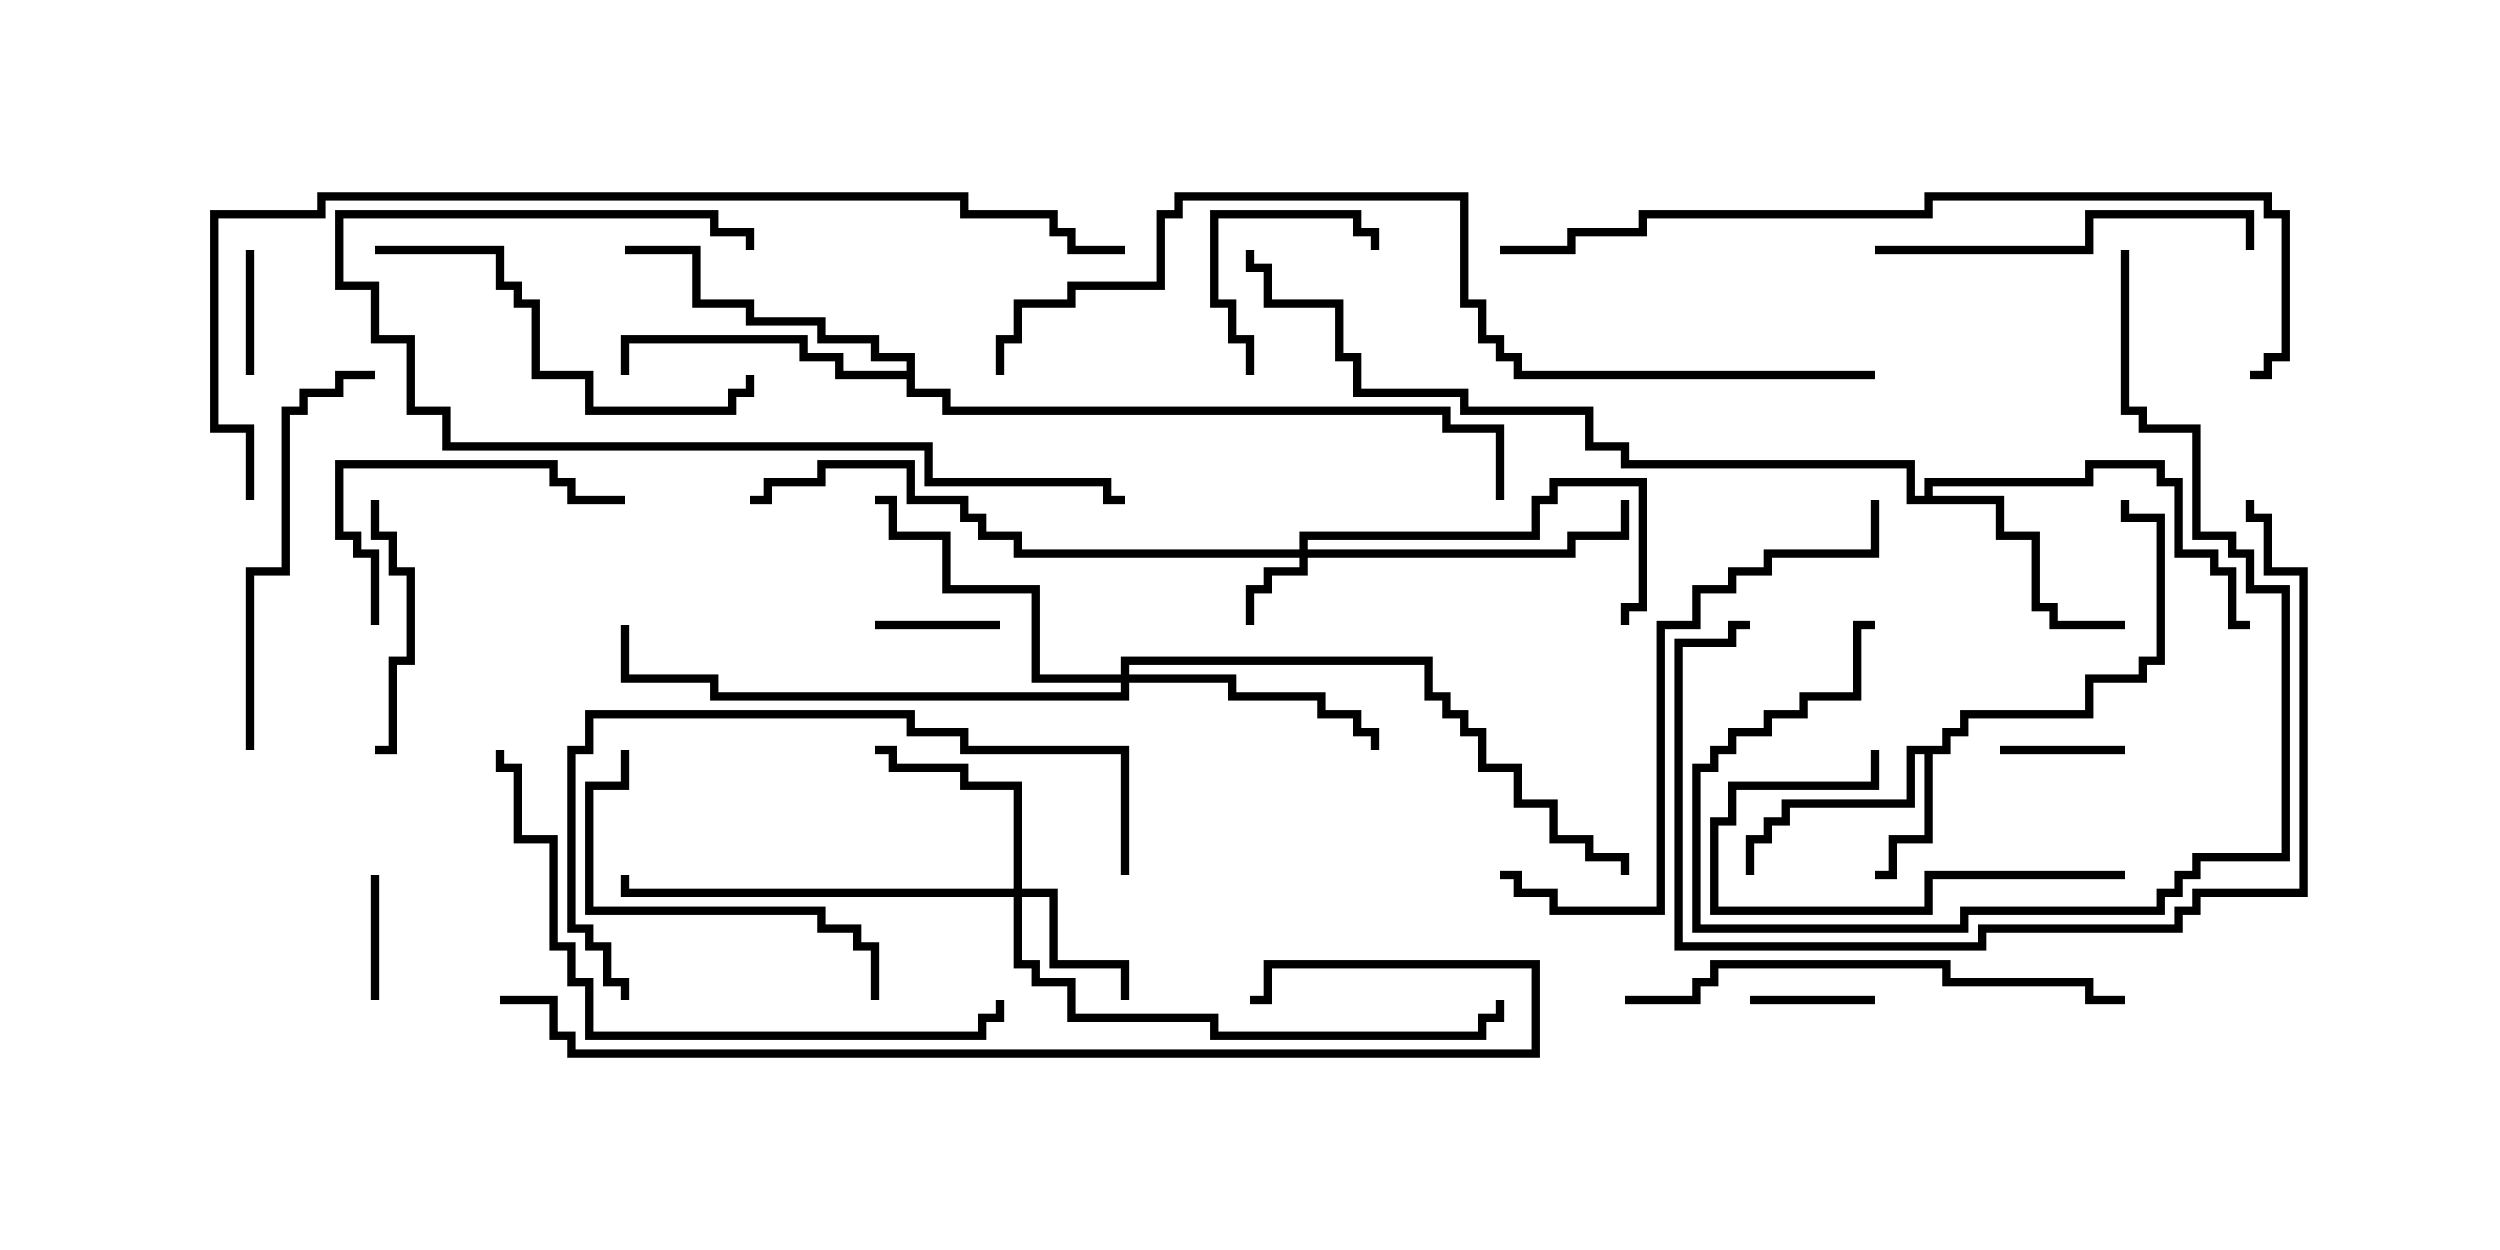 <svg version="1.1" width="30" height="15" xmlns="http://www.w3.org/2000/svg"><path d="M23.307,8.95L23.307,8.736L23.521,8.736L23.521,8.521L25.021,8.521L25.021,8.093L25.664,8.093L25.664,7.879L25.879,7.879L25.879,6.264L25.45,6.264L25.45,6L25.55,6L25.55,6.164L25.979,6.164L25.979,7.979L25.764,7.979L25.764,8.193L25.121,8.193L25.121,8.621L23.621,8.621L23.621,8.836L23.407,8.836L23.407,9.05L23.193,9.05L23.193,10.121L22.764,10.121L22.764,10.55L22.5,10.55L22.5,10.45L22.664,10.45L22.664,10.021L23.093,10.021L23.093,9.05L22.979,9.05L22.979,9.693L21.479,9.693L21.479,9.907L21.264,9.907L21.264,10.121L21.05,10.121L21.05,10.5L20.95,10.5L20.95,10.021L21.164,10.021L21.164,9.807L21.379,9.807L21.379,9.593L22.879,9.593L22.879,8.95z" stroke="none"/><path d="M23.093,5.95L23.093,5.736L25.021,5.736L25.021,5.521L25.979,5.521L25.979,5.736L26.193,5.736L26.193,6.593L26.621,6.593L26.621,6.807L26.836,6.807L26.836,7.45L27,7.45L27,7.55L26.736,7.55L26.736,6.907L26.521,6.907L26.521,6.693L26.093,6.693L26.093,5.836L25.879,5.836L25.879,5.621L25.121,5.621L25.121,5.836L23.193,5.836L23.193,5.95L24.05,5.95L24.05,6.379L24.479,6.379L24.479,7.236L24.693,7.236L24.693,7.45L25.5,7.45L25.5,7.55L24.593,7.55L24.593,7.336L24.379,7.336L24.379,6.479L23.95,6.479L23.95,6.05L22.879,6.05L22.879,5.621L19.45,5.621L19.45,5.407L19.021,5.407L19.021,4.979L17.521,4.979L17.521,4.764L16.236,4.764L16.236,4.336L16.021,4.336L16.021,3.693L15.164,3.693L15.164,3.264L14.95,3.264L14.95,3L15.05,3L15.05,3.164L15.264,3.164L15.264,3.593L16.121,3.593L16.121,4.236L16.336,4.236L16.336,4.664L17.621,4.664L17.621,4.879L19.121,4.879L19.121,5.307L19.55,5.307L19.55,5.521L22.979,5.521L22.979,5.95z" stroke="none"/><path d="M10.879,4.45L10.879,4.336L10.45,4.336L10.45,4.121L9.807,4.121L9.807,3.907L8.95,3.907L8.95,3.693L8.307,3.693L8.307,3.05L7.5,3.05L7.5,2.95L8.407,2.95L8.407,3.593L9.05,3.593L9.05,3.807L9.907,3.807L9.907,4.021L10.55,4.021L10.55,4.236L10.979,4.236L10.979,4.664L11.407,4.664L11.407,4.879L17.407,4.879L17.407,5.093L18.05,5.093L18.05,6L17.95,6L17.95,5.193L17.307,5.193L17.307,4.979L11.307,4.979L11.307,4.764L10.879,4.764L10.879,4.55L10.021,4.55L10.021,4.336L9.593,4.336L9.593,4.121L7.55,4.121L7.55,4.5L7.45,4.5L7.45,4.021L9.693,4.021L9.693,4.236L10.121,4.236L10.121,4.45z" stroke="none"/><path d="M15.593,6.593L15.593,6.379L18.379,6.379L18.379,5.95L18.593,5.95L18.593,5.736L19.764,5.736L19.764,7.336L19.55,7.336L19.55,7.5L19.45,7.5L19.45,7.236L19.664,7.236L19.664,5.836L18.693,5.836L18.693,6.05L18.479,6.05L18.479,6.479L15.693,6.479L15.693,6.593L18.807,6.593L18.807,6.379L19.45,6.379L19.45,6L19.55,6L19.55,6.479L18.907,6.479L18.907,6.693L15.693,6.693L15.693,6.907L15.264,6.907L15.264,7.121L15.05,7.121L15.05,7.5L14.95,7.5L14.95,7.021L15.164,7.021L15.164,6.807L15.593,6.807L15.593,6.693L12.164,6.693L12.164,6.479L11.736,6.479L11.736,6.264L11.521,6.264L11.521,6.05L10.879,6.05L10.879,5.621L9.907,5.621L9.907,5.836L9.264,5.836L9.264,6.05L9,6.05L9,5.95L9.164,5.95L9.164,5.736L9.807,5.736L9.807,5.521L10.979,5.521L10.979,5.95L11.621,5.95L11.621,6.164L11.836,6.164L11.836,6.379L12.264,6.379L12.264,6.593z" stroke="none"/><path d="M12.164,10.664L12.164,9.479L11.521,9.479L11.521,9.264L10.664,9.264L10.664,9.05L10.5,9.05L10.5,8.95L10.764,8.95L10.764,9.164L11.621,9.164L11.621,9.379L12.264,9.379L12.264,10.664L12.693,10.664L12.693,11.521L13.55,11.521L13.55,12L13.45,12L13.45,11.621L12.593,11.621L12.593,10.764L12.264,10.764L12.264,11.521L12.479,11.521L12.479,11.736L12.907,11.736L12.907,12.164L14.621,12.164L14.621,12.379L17.736,12.379L17.736,12.164L17.95,12.164L17.95,12L18.05,12L18.05,12.264L17.836,12.264L17.836,12.479L14.521,12.479L14.521,12.264L12.807,12.264L12.807,11.836L12.379,11.836L12.379,11.621L12.164,11.621L12.164,10.764L7.45,10.764L7.45,10.5L7.55,10.5L7.55,10.664z" stroke="none"/><path d="M13.45,8.093L13.45,7.879L17.193,7.879L17.193,8.307L17.407,8.307L17.407,8.521L17.621,8.521L17.621,8.736L17.836,8.736L17.836,9.164L18.264,9.164L18.264,9.593L18.693,9.593L18.693,10.021L19.121,10.021L19.121,10.236L19.55,10.236L19.55,10.5L19.45,10.5L19.45,10.336L19.021,10.336L19.021,10.121L18.593,10.121L18.593,9.693L18.164,9.693L18.164,9.264L17.736,9.264L17.736,8.836L17.521,8.836L17.521,8.621L17.307,8.621L17.307,8.407L17.093,8.407L17.093,7.979L13.55,7.979L13.55,8.093L14.836,8.093L14.836,8.307L15.907,8.307L15.907,8.521L16.336,8.521L16.336,8.736L16.55,8.736L16.55,9L16.45,9L16.45,8.836L16.236,8.836L16.236,8.621L15.807,8.621L15.807,8.407L14.736,8.407L14.736,8.193L13.55,8.193L13.55,8.407L8.521,8.407L8.521,8.193L7.45,8.193L7.45,7.5L7.55,7.5L7.55,8.093L8.621,8.093L8.621,8.307L13.45,8.307L13.45,8.193L12.379,8.193L12.379,7.121L11.307,7.121L11.307,6.479L10.664,6.479L10.664,6.05L10.5,6.05L10.5,5.95L10.764,5.95L10.764,6.379L11.407,6.379L11.407,7.021L12.479,7.021L12.479,8.093z" stroke="none"/><path d="M4.55,12L4.45,12L4.45,10.5L4.55,10.5z" stroke="none"/><path d="M22.5,11.95L22.5,12.05L21,12.05L21,11.95z" stroke="none"/><path d="M3.05,4.5L2.95,4.5L2.95,3L3.05,3z" stroke="none"/><path d="M24,9.05L24,8.95L25.5,8.95L25.5,9.05z" stroke="none"/><path d="M10.5,7.55L10.5,7.45L12,7.45L12,7.55z" stroke="none"/><path d="M15.05,4.5L14.95,4.5L14.95,4.121L14.736,4.121L14.736,3.693L14.521,3.693L14.521,2.521L16.336,2.521L16.336,2.736L16.55,2.736L16.55,3L16.45,3L16.45,2.836L16.236,2.836L16.236,2.621L14.621,2.621L14.621,3.593L14.836,3.593L14.836,4.021L15.05,4.021z" stroke="none"/><path d="M4.5,9.05L4.5,8.95L4.664,8.95L4.664,7.879L4.879,7.879L4.879,6.907L4.664,6.907L4.664,6.479L4.45,6.479L4.45,6L4.55,6L4.55,6.379L4.764,6.379L4.764,6.807L4.979,6.807L4.979,7.979L4.764,7.979L4.764,9.05z" stroke="none"/><path d="M4.55,7.5L4.45,7.5L4.45,6.693L4.236,6.693L4.236,6.479L4.021,6.479L4.021,5.521L6.693,5.521L6.693,5.736L6.907,5.736L6.907,5.95L7.5,5.95L7.5,6.05L6.807,6.05L6.807,5.836L6.593,5.836L6.593,5.621L4.121,5.621L4.121,6.379L4.336,6.379L4.336,6.593L4.55,6.593z" stroke="none"/><path d="M25.5,10.45L25.5,10.55L23.193,10.55L23.193,10.979L20.521,10.979L20.521,9.807L20.736,9.807L20.736,9.379L22.45,9.379L22.45,9L22.55,9L22.55,9.479L20.836,9.479L20.836,9.907L20.621,9.907L20.621,10.879L23.093,10.879L23.093,10.45z" stroke="none"/><path d="M7.45,9L7.55,9L7.55,9.479L7.121,9.479L7.121,10.879L9.907,10.879L9.907,11.093L10.336,11.093L10.336,11.307L10.55,11.307L10.55,12L10.45,12L10.45,11.407L10.236,11.407L10.236,11.193L9.807,11.193L9.807,10.979L7.021,10.979L7.021,9.379L7.45,9.379z" stroke="none"/><path d="M22.5,3.05L22.5,2.95L25.021,2.95L25.021,2.521L27.05,2.521L27.05,3L26.95,3L26.95,2.621L25.121,2.621L25.121,3.05z" stroke="none"/><path d="M4.5,3.05L4.5,2.95L6.05,2.95L6.05,3.379L6.264,3.379L6.264,3.593L6.479,3.593L6.479,4.45L7.121,4.45L7.121,4.879L8.736,4.879L8.736,4.664L8.95,4.664L8.95,4.5L9.05,4.5L9.05,4.764L8.836,4.764L8.836,4.979L7.021,4.979L7.021,4.55L6.379,4.55L6.379,3.693L6.164,3.693L6.164,3.479L5.95,3.479L5.95,3.05z" stroke="none"/><path d="M3.05,9L2.95,9L2.95,6.807L3.379,6.807L3.379,4.879L3.593,4.879L3.593,4.664L4.021,4.664L4.021,4.45L4.5,4.45L4.5,4.55L4.121,4.55L4.121,4.764L3.693,4.764L3.693,4.979L3.479,4.979L3.479,6.907L3.05,6.907z" stroke="none"/><path d="M25.45,3L25.55,3L25.55,4.879L25.764,4.879L25.764,5.093L26.407,5.093L26.407,6.379L26.836,6.379L26.836,6.593L27.05,6.593L27.05,7.021L27.479,7.021L27.479,10.336L26.407,10.336L26.407,10.55L26.193,10.55L26.193,10.764L25.979,10.764L25.979,10.979L23.621,10.979L23.621,11.193L20.307,11.193L20.307,9.164L20.521,9.164L20.521,8.95L20.736,8.95L20.736,8.736L21.164,8.736L21.164,8.521L21.593,8.521L21.593,8.307L22.236,8.307L22.236,7.45L22.5,7.45L22.5,7.55L22.336,7.55L22.336,8.407L21.693,8.407L21.693,8.621L21.264,8.621L21.264,8.836L20.836,8.836L20.836,9.05L20.621,9.05L20.621,9.264L20.407,9.264L20.407,11.093L23.521,11.093L23.521,10.879L25.879,10.879L25.879,10.664L26.093,10.664L26.093,10.45L26.307,10.45L26.307,10.236L27.379,10.236L27.379,7.121L26.95,7.121L26.95,6.693L26.736,6.693L26.736,6.479L26.307,6.479L26.307,5.193L25.664,5.193L25.664,4.979L25.45,4.979z" stroke="none"/><path d="M13.5,5.95L13.5,6.05L13.236,6.05L13.236,5.836L11.093,5.836L11.093,5.407L5.307,5.407L5.307,4.979L4.879,4.979L4.879,4.121L4.45,4.121L4.45,3.479L4.021,3.479L4.021,2.521L8.621,2.521L8.621,2.736L9.05,2.736L9.05,3L8.95,3L8.95,2.836L8.521,2.836L8.521,2.621L4.121,2.621L4.121,3.379L4.55,3.379L4.55,4.021L4.979,4.021L4.979,4.879L5.407,4.879L5.407,5.307L11.193,5.307L11.193,5.736L13.336,5.736L13.336,5.95z" stroke="none"/><path d="M19.5,12.05L19.5,11.95L20.307,11.95L20.307,11.736L20.521,11.736L20.521,11.521L23.407,11.521L23.407,11.736L25.121,11.736L25.121,11.95L25.5,11.95L25.5,12.05L25.021,12.05L25.021,11.836L23.307,11.836L23.307,11.621L20.621,11.621L20.621,11.836L20.407,11.836L20.407,12.05z" stroke="none"/><path d="M13.55,10.5L13.45,10.5L13.45,9.05L11.521,9.05L11.521,8.836L10.879,8.836L10.879,8.621L7.121,8.621L7.121,9.05L6.907,9.05L6.907,11.093L7.121,11.093L7.121,11.307L7.336,11.307L7.336,11.736L7.55,11.736L7.55,12L7.45,12L7.45,11.836L7.236,11.836L7.236,11.407L7.021,11.407L7.021,11.193L6.807,11.193L6.807,8.95L7.021,8.95L7.021,8.521L10.979,8.521L10.979,8.736L11.621,8.736L11.621,8.95L13.55,8.95z" stroke="none"/><path d="M26.95,6L27.05,6L27.05,6.164L27.264,6.164L27.264,6.807L27.693,6.807L27.693,10.764L26.407,10.764L26.407,10.979L26.193,10.979L26.193,11.193L23.836,11.193L23.836,11.407L20.093,11.407L20.093,7.664L20.736,7.664L20.736,7.45L21,7.45L21,7.55L20.836,7.55L20.836,7.764L20.193,7.764L20.193,11.307L23.736,11.307L23.736,11.093L26.093,11.093L26.093,10.879L26.307,10.879L26.307,10.664L27.593,10.664L27.593,6.907L27.164,6.907L27.164,6.264L26.95,6.264z" stroke="none"/><path d="M22.45,6L22.55,6L22.55,6.693L21.264,6.693L21.264,6.907L20.836,6.907L20.836,7.121L20.407,7.121L20.407,7.55L19.979,7.55L19.979,10.979L18.593,10.979L18.593,10.764L18.164,10.764L18.164,10.55L18,10.55L18,10.45L18.264,10.45L18.264,10.664L18.693,10.664L18.693,10.879L19.879,10.879L19.879,7.45L20.307,7.45L20.307,7.021L20.736,7.021L20.736,6.807L21.164,6.807L21.164,6.593L22.45,6.593z" stroke="none"/><path d="M11.95,12L12.05,12L12.05,12.264L11.836,12.264L11.836,12.479L7.021,12.479L7.021,11.836L6.807,11.836L6.807,11.407L6.593,11.407L6.593,10.121L6.164,10.121L6.164,9.264L5.95,9.264L5.95,9L6.05,9L6.05,9.164L6.264,9.164L6.264,10.021L6.693,10.021L6.693,11.307L6.907,11.307L6.907,11.736L7.121,11.736L7.121,12.379L11.736,12.379L11.736,12.164L11.95,12.164z" stroke="none"/><path d="M6,12.05L6,11.95L6.693,11.95L6.693,12.379L6.907,12.379L6.907,12.593L18.379,12.593L18.379,11.621L15.264,11.621L15.264,12.05L15,12.05L15,11.95L15.164,11.95L15.164,11.521L18.479,11.521L18.479,12.693L6.807,12.693L6.807,12.479L6.593,12.479L6.593,12.05z" stroke="none"/><path d="M27,4.55L27,4.45L27.164,4.45L27.164,4.236L27.379,4.236L27.379,2.621L27.164,2.621L27.164,2.407L23.193,2.407L23.193,2.621L19.764,2.621L19.764,2.836L18.907,2.836L18.907,3.05L18,3.05L18,2.95L18.807,2.95L18.807,2.736L19.664,2.736L19.664,2.521L23.093,2.521L23.093,2.307L27.264,2.307L27.264,2.521L27.479,2.521L27.479,4.336L27.264,4.336L27.264,4.55z" stroke="none"/><path d="M22.5,4.45L22.5,4.55L18.164,4.55L18.164,4.336L17.95,4.336L17.95,4.121L17.736,4.121L17.736,3.693L17.521,3.693L17.521,2.407L14.193,2.407L14.193,2.621L13.979,2.621L13.979,3.479L12.907,3.479L12.907,3.693L12.264,3.693L12.264,4.121L12.05,4.121L12.05,4.5L11.95,4.5L11.95,4.021L12.164,4.021L12.164,3.593L12.807,3.593L12.807,3.379L13.879,3.379L13.879,2.521L14.093,2.521L14.093,2.307L17.621,2.307L17.621,3.593L17.836,3.593L17.836,4.021L18.05,4.021L18.05,4.236L18.264,4.236L18.264,4.45z" stroke="none"/><path d="M3.05,6L2.95,6L2.95,5.193L2.521,5.193L2.521,2.521L3.807,2.521L3.807,2.307L11.621,2.307L11.621,2.521L12.693,2.521L12.693,2.736L12.907,2.736L12.907,2.95L13.5,2.95L13.5,3.05L12.807,3.05L12.807,2.836L12.593,2.836L12.593,2.621L11.521,2.621L11.521,2.407L3.907,2.407L3.907,2.621L2.621,2.621L2.621,5.093L3.05,5.093z" stroke="none"/></svg>